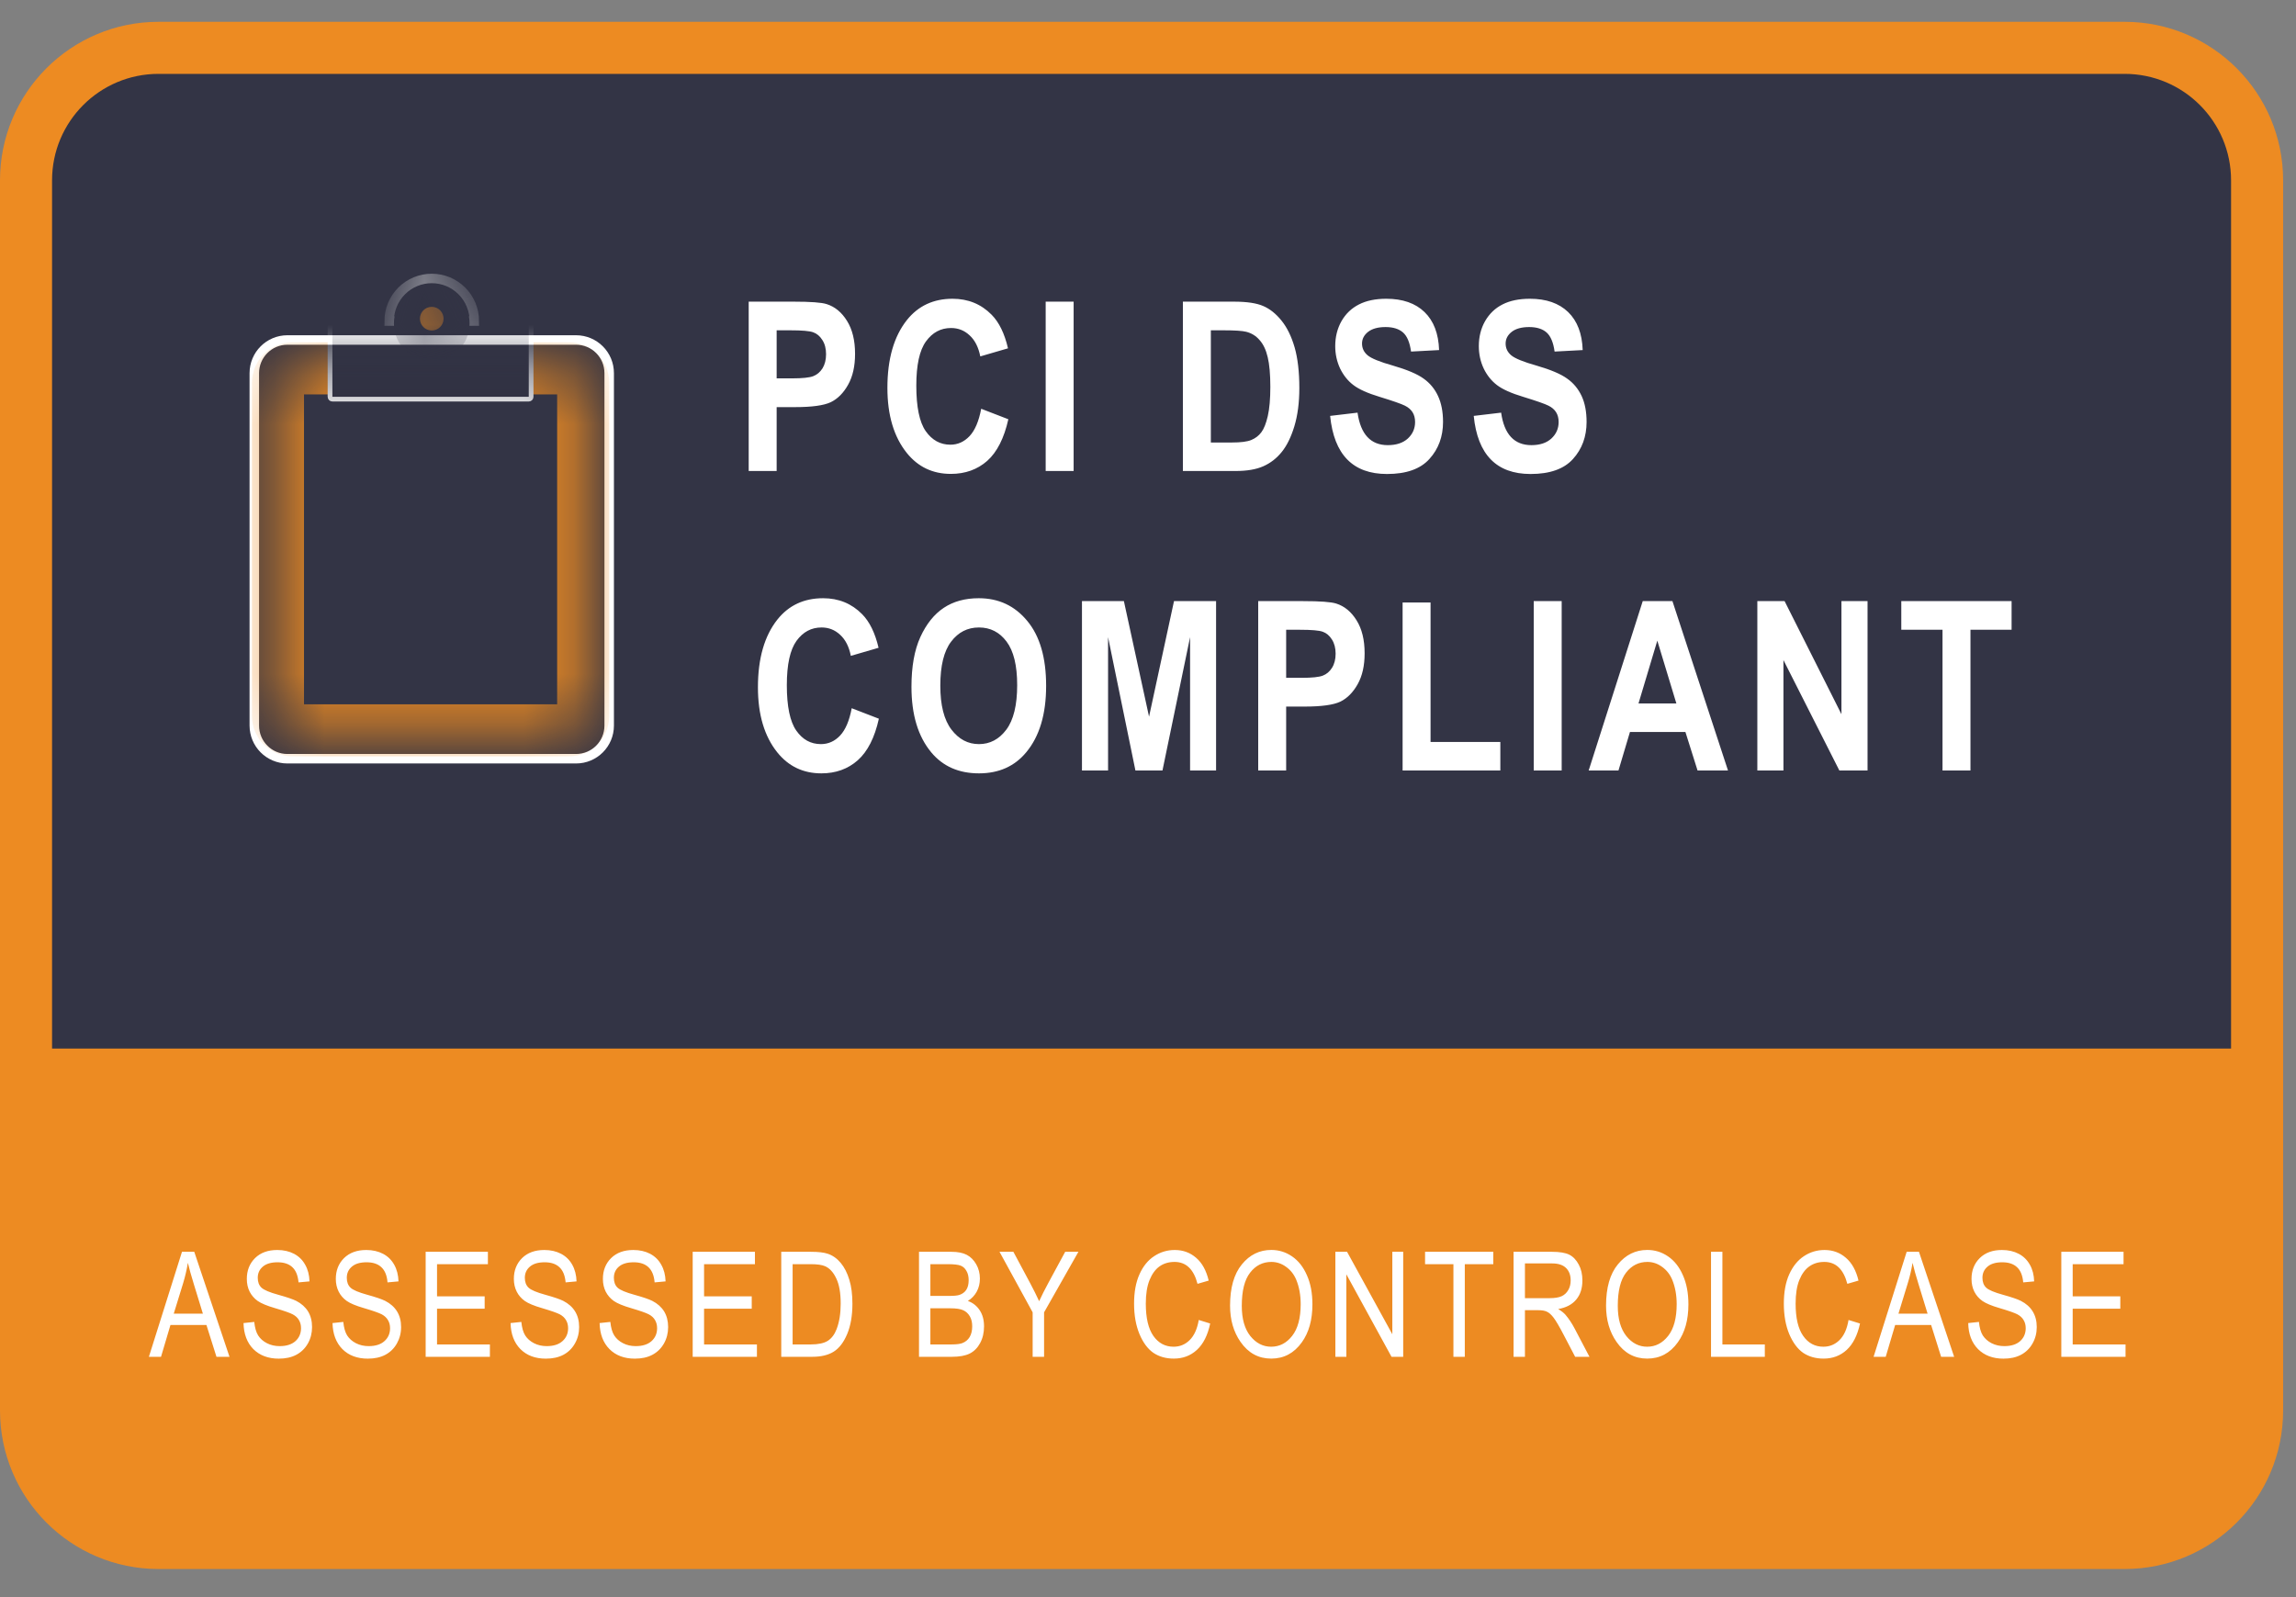 <svg width="46" height="32" viewBox="0 0 46 32" fill="none" xmlns="http://www.w3.org/2000/svg">
<rect x="0" y="0" width="46" height="32" fill="#808080" stroke="none"/>
<g id="pccdss.svg" clip-path="url(#clip0_22_1049)">
<path id="Vector" d="M42.566 0.437H3.176C1.422 0.437 0 1.859 0 3.613V28.261C0 30.015 1.422 31.437 3.176 31.437H42.566C44.32 31.437 45.742 30.015 45.742 28.261V3.613C45.742 1.859 44.32 0.437 42.566 0.437Z" fill="#ED8B22"/>
<path id="Vector_2" d="M1.043 3.613C1.043 2.435 1.998 1.48 3.176 1.48H42.566C43.744 1.48 44.699 2.435 44.699 3.613V21.009H1.043V3.613Z" fill="#333445"/>
<path id="Vector_3" d="M2.983 27.185L3.646 25.081H3.892L4.598 27.185H4.337L4.136 26.548H3.415L3.226 27.185H2.983ZM3.481 26.321H4.065L3.886 25.738C3.831 25.559 3.79 25.414 3.764 25.302C3.742 25.437 3.711 25.571 3.671 25.704L3.481 26.321ZM4.879 26.509L5.094 26.486C5.106 26.602 5.131 26.692 5.172 26.757C5.213 26.821 5.271 26.873 5.347 26.912C5.422 26.951 5.507 26.971 5.602 26.971C5.738 26.971 5.843 26.938 5.918 26.872C5.993 26.805 6.031 26.718 6.031 26.612C6.031 26.55 6.017 26.496 5.99 26.45C5.963 26.403 5.922 26.365 5.866 26.335C5.812 26.306 5.693 26.264 5.51 26.21C5.348 26.163 5.232 26.114 5.163 26.066C5.094 26.017 5.041 25.955 5.002 25.881C4.964 25.805 4.945 25.72 4.945 25.625C4.945 25.455 5 25.316 5.11 25.207C5.22 25.099 5.368 25.045 5.555 25.045C5.683 25.045 5.795 25.071 5.891 25.121C5.987 25.172 6.062 25.245 6.114 25.34C6.168 25.434 6.197 25.546 6.201 25.674L5.981 25.694C5.969 25.557 5.928 25.456 5.858 25.39C5.788 25.324 5.689 25.291 5.562 25.291C5.433 25.291 5.334 25.32 5.266 25.378C5.198 25.436 5.164 25.51 5.164 25.602C5.164 25.687 5.189 25.753 5.239 25.8C5.289 25.847 5.401 25.894 5.575 25.942C5.745 25.989 5.865 26.03 5.934 26.064C6.039 26.118 6.118 26.189 6.172 26.276C6.225 26.364 6.252 26.468 6.252 26.589C6.252 26.71 6.224 26.82 6.168 26.919C6.111 27.018 6.034 27.093 5.936 27.145C5.84 27.196 5.723 27.222 5.586 27.222C5.373 27.222 5.203 27.158 5.075 27.03C4.949 26.902 4.884 26.728 4.879 26.509ZM6.662 26.509L6.878 26.486C6.889 26.602 6.915 26.692 6.955 26.757C6.996 26.821 7.055 26.873 7.13 26.912C7.206 26.951 7.291 26.971 7.386 26.971C7.521 26.971 7.627 26.938 7.701 26.872C7.777 26.805 7.815 26.718 7.815 26.612C7.815 26.55 7.801 26.496 7.773 26.45C7.746 26.403 7.705 26.365 7.65 26.335C7.595 26.306 7.477 26.264 7.294 26.21C7.131 26.163 7.015 26.114 6.947 26.066C6.878 26.017 6.824 25.955 6.786 25.881C6.748 25.805 6.728 25.72 6.728 25.625C6.728 25.455 6.783 25.316 6.893 25.207C7.003 25.099 7.152 25.045 7.338 25.045C7.466 25.045 7.578 25.071 7.674 25.121C7.771 25.172 7.845 25.245 7.898 25.34C7.951 25.434 7.98 25.546 7.984 25.674L7.764 25.694C7.753 25.557 7.712 25.456 7.641 25.39C7.571 25.324 7.473 25.291 7.345 25.291C7.216 25.291 7.118 25.32 7.05 25.378C6.982 25.436 6.948 25.51 6.948 25.602C6.948 25.687 6.973 25.753 7.023 25.8C7.072 25.847 7.184 25.894 7.358 25.942C7.529 25.989 7.648 26.03 7.717 26.064C7.822 26.118 7.902 26.189 7.955 26.276C8.009 26.364 8.036 26.468 8.036 26.589C8.036 26.71 8.007 26.82 7.951 26.919C7.895 27.018 7.818 27.093 7.72 27.145C7.623 27.196 7.507 27.222 7.37 27.222C7.157 27.222 6.986 27.158 6.859 27.03C6.733 26.902 6.667 26.728 6.662 26.509ZM8.528 27.185V25.081H9.775V25.329H8.756V25.974H9.71V26.221H8.756V26.937H9.815V27.185H8.528ZM10.229 26.509L10.445 26.486C10.456 26.602 10.482 26.692 10.522 26.757C10.563 26.821 10.622 26.873 10.697 26.912C10.773 26.951 10.858 26.971 10.953 26.971C11.088 26.971 11.194 26.938 11.268 26.872C11.344 26.805 11.382 26.718 11.382 26.612C11.382 26.55 11.368 26.496 11.34 26.45C11.313 26.403 11.272 26.365 11.217 26.335C11.162 26.306 11.043 26.264 10.861 26.21C10.698 26.163 10.582 26.114 10.514 26.066C10.445 26.017 10.391 25.955 10.353 25.881C10.315 25.805 10.295 25.72 10.295 25.625C10.295 25.455 10.35 25.316 10.46 25.207C10.57 25.099 10.719 25.045 10.905 25.045C11.034 25.045 11.145 25.071 11.241 25.121C11.338 25.172 11.412 25.245 11.465 25.34C11.518 25.434 11.547 25.546 11.551 25.674L11.332 25.694C11.32 25.557 11.279 25.456 11.208 25.39C11.138 25.324 11.04 25.291 10.912 25.291C10.783 25.291 10.685 25.32 10.617 25.378C10.549 25.436 10.515 25.51 10.515 25.602C10.515 25.687 10.54 25.753 10.59 25.8C10.639 25.847 10.751 25.894 10.925 25.942C11.096 25.989 11.215 26.03 11.284 26.064C11.389 26.118 11.469 26.189 11.522 26.276C11.576 26.364 11.603 26.468 11.603 26.589C11.603 26.71 11.575 26.82 11.518 26.919C11.462 27.018 11.385 27.093 11.287 27.145C11.19 27.196 11.074 27.222 10.937 27.222C10.723 27.222 10.553 27.158 10.426 27.03C10.3 26.902 10.234 26.728 10.229 26.509ZM12.013 26.509L12.228 26.486C12.24 26.602 12.265 26.692 12.306 26.757C12.347 26.821 12.405 26.873 12.481 26.912C12.556 26.951 12.641 26.971 12.736 26.971C12.872 26.971 12.977 26.938 13.052 26.872C13.127 26.805 13.165 26.718 13.165 26.612C13.165 26.55 13.151 26.496 13.124 26.45C13.097 26.403 13.056 26.365 13 26.335C12.946 26.306 12.827 26.264 12.644 26.21C12.482 26.163 12.366 26.114 12.297 26.066C12.228 26.017 12.175 25.955 12.136 25.881C12.098 25.805 12.079 25.72 12.079 25.625C12.079 25.455 12.134 25.316 12.244 25.207C12.354 25.099 12.502 25.045 12.689 25.045C12.817 25.045 12.929 25.071 13.025 25.121C13.121 25.172 13.196 25.245 13.248 25.34C13.302 25.434 13.331 25.546 13.335 25.674L13.115 25.694C13.104 25.557 13.062 25.456 12.992 25.39C12.922 25.324 12.823 25.291 12.696 25.291C12.567 25.291 12.468 25.32 12.4 25.378C12.332 25.436 12.299 25.51 12.299 25.602C12.299 25.687 12.323 25.753 12.373 25.8C12.423 25.847 12.535 25.894 12.709 25.942C12.879 25.989 12.999 26.03 13.068 26.064C13.173 26.118 13.252 26.189 13.306 26.276C13.359 26.364 13.386 26.468 13.386 26.589C13.386 26.71 13.358 26.82 13.302 26.919C13.245 27.018 13.168 27.093 13.07 27.145C12.974 27.196 12.857 27.222 12.72 27.222C12.507 27.222 12.337 27.158 12.21 27.03C12.083 26.902 12.018 26.728 12.013 26.509ZM13.878 27.185V25.081H15.125V25.329H14.106V25.974H15.061V26.221H14.106V26.937H15.165V27.185H13.878ZM15.652 27.185V25.081H16.247C16.395 25.081 16.506 25.094 16.583 25.12C16.683 25.153 16.77 25.215 16.844 25.304C16.918 25.393 16.975 25.505 17.016 25.641C17.058 25.776 17.078 25.936 17.078 26.122C17.078 26.36 17.043 26.562 16.973 26.729C16.904 26.894 16.814 27.012 16.703 27.082C16.595 27.15 16.451 27.185 16.274 27.185H15.652ZM15.88 26.937H16.247C16.395 26.937 16.508 26.913 16.584 26.865C16.661 26.816 16.72 26.738 16.761 26.631C16.816 26.488 16.843 26.318 16.843 26.119C16.843 25.905 16.814 25.738 16.755 25.616C16.698 25.494 16.624 25.412 16.533 25.371C16.471 25.343 16.374 25.329 16.241 25.329H15.88V26.937ZM18.412 27.185V25.081H19.059C19.191 25.081 19.294 25.102 19.371 25.143C19.447 25.183 19.51 25.246 19.559 25.332C19.608 25.418 19.632 25.514 19.632 25.618C19.632 25.715 19.611 25.802 19.569 25.879C19.527 25.956 19.467 26.019 19.391 26.066C19.491 26.102 19.57 26.164 19.628 26.252C19.686 26.339 19.715 26.447 19.715 26.575C19.715 26.702 19.689 26.814 19.636 26.911C19.585 27.006 19.515 27.076 19.428 27.12C19.341 27.163 19.222 27.185 19.07 27.185H18.412ZM18.64 25.965H19.014C19.111 25.965 19.18 25.959 19.222 25.945C19.281 25.925 19.326 25.892 19.358 25.845C19.39 25.797 19.407 25.732 19.407 25.651C19.407 25.575 19.392 25.513 19.362 25.463C19.334 25.412 19.295 25.377 19.246 25.358C19.198 25.339 19.112 25.329 18.986 25.329H18.64V25.965ZM18.64 26.937H19.07C19.164 26.937 19.234 26.928 19.279 26.911C19.344 26.886 19.393 26.845 19.427 26.789C19.461 26.731 19.478 26.66 19.478 26.574C19.478 26.494 19.462 26.427 19.43 26.373C19.397 26.317 19.353 26.277 19.298 26.252C19.243 26.226 19.157 26.213 19.039 26.213H18.64V26.937ZM20.689 27.185V26.294L20.025 25.081H20.303L20.642 25.715C20.709 25.841 20.768 25.959 20.819 26.071C20.869 25.961 20.932 25.837 21.006 25.7L21.341 25.081H21.606L20.918 26.294V27.185H20.689ZM24.017 26.447L24.246 26.518C24.196 26.754 24.107 26.93 23.979 27.047C23.853 27.163 23.699 27.221 23.517 27.221C23.358 27.221 23.221 27.182 23.107 27.105C22.994 27.026 22.901 26.901 22.829 26.729C22.757 26.556 22.721 26.353 22.721 26.119C22.721 25.887 22.757 25.692 22.829 25.532C22.901 25.371 22.999 25.25 23.123 25.169C23.246 25.087 23.384 25.045 23.536 25.045C23.703 25.045 23.846 25.098 23.965 25.202C24.085 25.305 24.168 25.457 24.216 25.658L23.992 25.723C23.916 25.43 23.762 25.284 23.532 25.284C23.417 25.284 23.317 25.313 23.233 25.372C23.149 25.431 23.082 25.522 23.031 25.647C22.981 25.771 22.956 25.928 22.956 26.119C22.956 26.407 23.007 26.623 23.108 26.767C23.21 26.911 23.345 26.983 23.513 26.983C23.637 26.983 23.745 26.939 23.834 26.851C23.925 26.762 23.986 26.627 24.017 26.447ZM24.644 26.16C24.644 25.802 24.723 25.526 24.88 25.334C25.038 25.14 25.235 25.044 25.47 25.044C25.622 25.044 25.761 25.087 25.886 25.173C26.012 25.259 26.111 25.384 26.183 25.549C26.257 25.713 26.294 25.908 26.294 26.134C26.294 26.446 26.223 26.7 26.081 26.896C25.926 27.113 25.721 27.221 25.469 27.221C25.214 27.221 25.01 27.11 24.855 26.888C24.714 26.687 24.644 26.444 24.644 26.16ZM24.879 26.165C24.879 26.424 24.936 26.625 25.05 26.769C25.165 26.911 25.304 26.983 25.467 26.983C25.635 26.983 25.775 26.91 25.888 26.766C26.002 26.621 26.059 26.409 26.059 26.129C26.059 25.948 26.029 25.786 25.971 25.644C25.926 25.535 25.858 25.448 25.767 25.383C25.677 25.317 25.579 25.284 25.472 25.284C25.299 25.284 25.157 25.355 25.046 25.499C24.934 25.642 24.879 25.864 24.879 26.165ZM26.754 27.185V25.081H26.988L27.895 26.733V25.081H28.113V27.185H27.879L26.974 25.532V27.185H26.754ZM29.119 27.185V25.329H28.551V25.081H29.918V25.329H29.347V27.185H29.119ZM30.324 27.185V25.081H31.089C31.249 25.081 31.366 25.101 31.442 25.14C31.519 25.179 31.581 25.245 31.63 25.337C31.679 25.427 31.703 25.533 31.703 25.654C31.703 25.813 31.662 25.941 31.578 26.04C31.496 26.138 31.376 26.201 31.218 26.228C31.282 26.266 31.331 26.305 31.365 26.344C31.433 26.424 31.492 26.514 31.544 26.612L31.845 27.185H31.558L31.329 26.747C31.24 26.576 31.172 26.461 31.126 26.401C31.081 26.342 31.037 26.302 30.994 26.282C30.952 26.261 30.893 26.251 30.816 26.251H30.552V27.185H30.324ZM30.552 26.01H31.043C31.15 26.01 31.232 25.997 31.287 25.971C31.343 25.945 31.387 25.904 31.419 25.849C31.452 25.793 31.468 25.729 31.468 25.655C31.468 25.549 31.437 25.466 31.375 25.405C31.312 25.344 31.22 25.314 31.098 25.314H30.552V26.01ZM32.177 26.16C32.177 25.802 32.255 25.526 32.413 25.334C32.571 25.14 32.768 25.044 33.003 25.044C33.155 25.044 33.294 25.087 33.419 25.173C33.545 25.259 33.644 25.384 33.716 25.549C33.79 25.713 33.827 25.908 33.827 26.134C33.827 26.446 33.756 26.7 33.614 26.896C33.459 27.113 33.254 27.221 33.002 27.221C32.747 27.221 32.542 27.11 32.388 26.888C32.247 26.687 32.177 26.444 32.177 26.16ZM32.412 26.165C32.412 26.424 32.469 26.625 32.583 26.769C32.697 26.911 32.837 26.983 33 26.983C33.168 26.983 33.308 26.91 33.421 26.766C33.535 26.621 33.592 26.409 33.592 26.129C33.592 25.948 33.562 25.786 33.504 25.644C33.459 25.535 33.391 25.448 33.3 25.383C33.21 25.317 33.112 25.284 33.005 25.284C32.832 25.284 32.69 25.355 32.578 25.499C32.467 25.642 32.412 25.864 32.412 26.165ZM34.28 27.185V25.081H34.508V26.937H35.358V27.185H34.28ZM37.035 26.447L37.265 26.518C37.214 26.754 37.125 26.93 36.998 27.047C36.871 27.163 36.718 27.221 36.536 27.221C36.376 27.221 36.239 27.182 36.125 27.105C36.013 27.026 35.92 26.901 35.847 26.729C35.775 26.556 35.739 26.353 35.739 26.119C35.739 25.887 35.775 25.692 35.847 25.532C35.92 25.371 36.018 25.25 36.141 25.169C36.264 25.087 36.402 25.045 36.554 25.045C36.721 25.045 36.864 25.098 36.983 25.202C37.103 25.305 37.187 25.457 37.235 25.658L37.011 25.723C36.934 25.43 36.781 25.284 36.55 25.284C36.435 25.284 36.336 25.313 36.252 25.372C36.167 25.431 36.1 25.522 36.049 25.647C35.999 25.771 35.975 25.928 35.975 26.119C35.975 26.407 36.025 26.623 36.127 26.767C36.228 26.911 36.363 26.983 36.531 26.983C36.656 26.983 36.763 26.939 36.853 26.851C36.944 26.762 37.005 26.627 37.035 26.447ZM37.537 27.185L38.2 25.081H38.446L39.151 27.185H38.89L38.69 26.548H37.969L37.78 27.185H37.537ZM38.035 26.321H38.619L38.44 25.738C38.384 25.559 38.344 25.414 38.318 25.302C38.296 25.437 38.265 25.571 38.224 25.704L38.035 26.321ZM39.433 26.509L39.648 26.486C39.659 26.602 39.685 26.692 39.725 26.757C39.767 26.821 39.825 26.873 39.9 26.912C39.976 26.951 40.061 26.971 40.156 26.971C40.292 26.971 40.397 26.938 40.472 26.872C40.547 26.805 40.585 26.718 40.585 26.612C40.585 26.55 40.571 26.496 40.543 26.45C40.517 26.403 40.475 26.365 40.42 26.335C40.365 26.306 40.247 26.264 40.064 26.21C39.901 26.163 39.786 26.114 39.717 26.066C39.648 26.017 39.594 25.955 39.556 25.881C39.518 25.805 39.499 25.72 39.499 25.625C39.499 25.455 39.554 25.316 39.664 25.207C39.774 25.099 39.922 25.045 40.108 25.045C40.237 25.045 40.349 25.071 40.444 25.121C40.541 25.172 40.615 25.245 40.668 25.34C40.722 25.434 40.75 25.546 40.754 25.674L40.535 25.694C40.523 25.557 40.482 25.456 40.411 25.39C40.341 25.324 40.243 25.291 40.116 25.291C39.986 25.291 39.888 25.32 39.82 25.378C39.752 25.436 39.718 25.51 39.718 25.602C39.718 25.687 39.743 25.753 39.793 25.8C39.843 25.847 39.955 25.894 40.129 25.942C40.299 25.989 40.419 26.03 40.487 26.064C40.593 26.118 40.672 26.189 40.725 26.276C40.779 26.364 40.806 26.468 40.806 26.589C40.806 26.71 40.778 26.82 40.721 26.919C40.665 27.018 40.588 27.093 40.49 27.145C40.394 27.196 40.277 27.222 40.14 27.222C39.927 27.222 39.757 27.158 39.629 27.03C39.503 26.902 39.437 26.728 39.433 26.509ZM41.298 27.185V25.081H42.545V25.329H41.526V25.974H42.48V26.221H41.526V26.937H42.585V27.185H41.298Z" fill="white"/>
<path id="Vector_4" d="M15 9.437V6.044H15.902C16.239 6.044 16.459 6.06 16.562 6.093C16.727 6.145 16.863 6.257 16.969 6.428C17.077 6.6 17.131 6.82 17.131 7.09C17.131 7.336 17.085 7.542 16.992 7.708C16.9 7.873 16.784 7.99 16.645 8.058C16.506 8.124 16.267 8.157 15.928 8.157H15.56V9.437H15ZM15.56 6.618V7.581H15.87C16.078 7.581 16.219 7.566 16.293 7.537C16.369 7.508 16.431 7.455 16.479 7.38C16.526 7.303 16.55 7.208 16.55 7.097C16.55 6.985 16.526 6.89 16.476 6.813C16.427 6.735 16.366 6.684 16.293 6.658C16.221 6.631 16.067 6.618 15.833 6.618H15.56ZM19.658 8.19L20.202 8.4C20.117 8.78 19.976 9.058 19.779 9.234C19.581 9.408 19.338 9.495 19.05 9.495C18.687 9.495 18.393 9.355 18.168 9.076C17.909 8.754 17.779 8.319 17.779 7.771C17.779 7.192 17.91 6.739 18.17 6.412C18.397 6.128 18.702 5.986 19.084 5.986C19.396 5.986 19.657 6.093 19.867 6.306C20.016 6.457 20.126 6.681 20.195 6.979L19.64 7.141C19.604 6.958 19.533 6.817 19.427 6.72C19.322 6.621 19.198 6.572 19.054 6.572C18.849 6.572 18.682 6.661 18.552 6.84C18.422 7.019 18.358 7.315 18.358 7.727C18.358 8.154 18.421 8.458 18.547 8.639C18.674 8.819 18.838 8.91 19.041 8.91C19.189 8.91 19.317 8.852 19.425 8.738C19.533 8.623 19.611 8.44 19.658 8.19ZM20.95 9.437V6.044H21.51V9.437H20.95ZM23.699 6.044H24.724C24.983 6.044 25.178 6.074 25.31 6.132C25.442 6.189 25.564 6.286 25.675 6.424C25.786 6.561 25.873 6.739 25.937 6.958C26 7.178 26.032 7.45 26.032 7.775C26.032 8.069 25.998 8.324 25.932 8.542C25.866 8.758 25.782 8.929 25.68 9.055C25.578 9.182 25.455 9.278 25.31 9.342C25.166 9.406 24.981 9.437 24.754 9.437H23.699V6.044ZM24.259 6.618V8.866H24.68C24.861 8.866 24.991 8.849 25.071 8.815C25.153 8.781 25.219 8.73 25.27 8.662C25.323 8.592 25.366 8.484 25.4 8.336C25.434 8.187 25.451 7.992 25.451 7.75C25.451 7.498 25.433 7.3 25.398 7.155C25.364 7.01 25.31 6.896 25.235 6.813C25.163 6.729 25.074 6.675 24.969 6.648C24.891 6.628 24.739 6.618 24.513 6.618H24.259ZM26.649 8.333L27.198 8.268C27.26 8.702 27.462 8.919 27.804 8.919C27.974 8.919 28.108 8.875 28.205 8.787C28.302 8.697 28.351 8.587 28.351 8.456C28.351 8.379 28.334 8.313 28.3 8.259C28.266 8.205 28.214 8.161 28.145 8.127C28.075 8.092 27.907 8.033 27.64 7.951C27.401 7.879 27.226 7.8 27.115 7.715C27.003 7.63 26.915 7.519 26.848 7.382C26.784 7.243 26.751 7.094 26.751 6.935C26.751 6.75 26.793 6.583 26.876 6.435C26.961 6.287 27.078 6.175 27.226 6.1C27.374 6.024 27.557 5.986 27.774 5.986C28.101 5.986 28.357 6.075 28.54 6.252C28.724 6.43 28.821 6.684 28.832 7.014L28.27 7.044C28.245 6.862 28.192 6.735 28.11 6.662C28.028 6.59 27.912 6.553 27.76 6.553C27.609 6.553 27.493 6.585 27.411 6.648C27.329 6.712 27.288 6.79 27.288 6.884C27.288 6.977 27.325 7.055 27.399 7.118C27.473 7.181 27.644 7.251 27.911 7.326C28.193 7.408 28.397 7.495 28.522 7.586C28.648 7.675 28.745 7.792 28.811 7.935C28.877 8.077 28.911 8.25 28.911 8.454C28.911 8.748 28.82 8.996 28.637 9.197C28.457 9.397 28.174 9.497 27.788 9.497C27.106 9.497 26.727 9.109 26.649 8.333ZM29.526 8.333L30.075 8.268C30.136 8.702 30.338 8.919 30.681 8.919C30.851 8.919 30.984 8.875 31.081 8.787C31.178 8.697 31.227 8.587 31.227 8.456C31.227 8.379 31.21 8.313 31.176 8.259C31.142 8.205 31.091 8.161 31.021 8.127C30.952 8.092 30.784 8.033 30.517 7.951C30.277 7.879 30.102 7.8 29.991 7.715C29.88 7.63 29.791 7.519 29.725 7.382C29.66 7.243 29.628 7.094 29.628 6.935C29.628 6.75 29.669 6.583 29.753 6.435C29.838 6.287 29.954 6.175 30.102 6.1C30.25 6.024 30.433 5.986 30.651 5.986C30.978 5.986 31.233 6.075 31.417 6.252C31.601 6.43 31.698 6.684 31.709 7.014L31.146 7.044C31.121 6.862 31.068 6.735 30.986 6.662C30.905 6.59 30.788 6.553 30.637 6.553C30.486 6.553 30.369 6.585 30.288 6.648C30.206 6.712 30.165 6.79 30.165 6.884C30.165 6.977 30.202 7.055 30.276 7.118C30.35 7.181 30.52 7.251 30.787 7.326C31.07 7.408 31.273 7.495 31.398 7.586C31.525 7.675 31.621 7.792 31.688 7.935C31.754 8.077 31.787 8.25 31.787 8.454C31.787 8.748 31.696 8.996 31.514 9.197C31.334 9.397 31.05 9.497 30.665 9.497C29.983 9.497 29.603 9.109 29.526 8.333Z" fill="white"/>
<path id="Vector_5" d="M17.064 14.19L17.608 14.4C17.524 14.78 17.382 15.058 17.185 15.233C16.987 15.408 16.744 15.495 16.456 15.495C16.093 15.495 15.799 15.355 15.574 15.076C15.315 14.754 15.185 14.319 15.185 13.771C15.185 13.192 15.316 12.739 15.576 12.412C15.803 12.128 16.108 11.986 16.491 11.986C16.802 11.986 17.063 12.093 17.273 12.306C17.422 12.457 17.532 12.681 17.602 12.979L17.046 13.141C17.011 12.958 16.939 12.817 16.833 12.72C16.728 12.621 16.604 12.572 16.46 12.572C16.255 12.572 16.088 12.661 15.958 12.84C15.829 13.019 15.764 13.315 15.764 13.727C15.764 14.154 15.827 14.458 15.954 14.639C16.08 14.819 16.244 14.909 16.447 14.909C16.595 14.909 16.723 14.852 16.831 14.738C16.939 14.623 17.017 14.44 17.064 14.19ZM18.261 13.761C18.261 13.357 18.32 13.025 18.439 12.764C18.559 12.502 18.716 12.306 18.909 12.178C19.102 12.05 19.335 11.986 19.61 11.986C20.008 11.986 20.332 12.138 20.582 12.442C20.834 12.746 20.959 13.179 20.959 13.741C20.959 14.309 20.827 14.752 20.561 15.072C20.328 15.354 20.012 15.495 19.613 15.495C19.21 15.495 18.892 15.355 18.659 15.076C18.393 14.757 18.261 14.319 18.261 13.761ZM18.839 13.738C18.839 14.129 18.913 14.422 19.062 14.618C19.21 14.812 19.393 14.909 19.613 14.909C19.833 14.909 20.016 14.813 20.161 14.62C20.306 14.426 20.379 14.128 20.379 13.727C20.379 13.333 20.308 13.043 20.166 12.854C20.025 12.666 19.841 12.572 19.613 12.572C19.384 12.572 19.198 12.667 19.055 12.857C18.911 13.046 18.839 13.34 18.839 13.738ZM21.677 15.437V12.044H22.517L23.021 14.359L23.521 12.044H24.364V15.437H23.843V12.766L23.29 15.437H22.748L22.2 12.766V15.437H21.677ZM25.208 15.437V12.044H26.111C26.447 12.044 26.667 12.06 26.771 12.093C26.936 12.145 27.072 12.257 27.178 12.428C27.286 12.6 27.34 12.82 27.34 13.09C27.34 13.336 27.294 13.542 27.201 13.708C27.108 13.873 26.993 13.99 26.854 14.058C26.715 14.124 26.476 14.157 26.137 14.157H25.768V15.437H25.208ZM25.768 12.618V13.581H26.079C26.287 13.581 26.428 13.566 26.502 13.537C26.578 13.508 26.64 13.455 26.687 13.38C26.735 13.303 26.759 13.208 26.759 13.097C26.759 12.985 26.734 12.89 26.685 12.813C26.636 12.735 26.575 12.684 26.502 12.658C26.43 12.631 26.276 12.618 26.042 12.618H25.768ZM28.101 15.437V12.072H28.661V14.866H30.059V15.437H28.101ZM30.728 15.437V12.044H31.288V15.437H30.728ZM34.62 15.437H34.01L33.767 14.666H32.656L32.426 15.437H31.829L32.912 12.044H33.507L34.62 15.437ZM33.586 14.095L33.204 12.836L32.827 14.095H33.586ZM35.208 15.437V12.044H35.754L36.893 14.31V12.044H37.416V15.437H36.851L35.731 13.225V15.437H35.208ZM38.918 15.437V12.618H38.092V12.044H40.302V12.618H39.478V15.437H38.918Z" fill="white"/>
<path id="Vector_6" d="M11.541 6.812H5.758C5.392 6.812 5.095 7.109 5.095 7.476V14.538C5.095 14.905 5.392 15.202 5.758 15.202H11.541C11.908 15.202 12.205 14.905 12.205 14.538V7.476C12.205 7.109 11.908 6.812 11.541 6.812Z" stroke="white" stroke-width="0.19"/>
<mask id="mask0_22_1049" style="mask-type:alpha" maskUnits="userSpaceOnUse" x="5" y="7" width="7" height="8">
<g id="path-7-inside-1">
<path id="Vector_7" d="M11.399 7.381H5.853C5.696 7.381 5.569 7.508 5.569 7.665V14.348C5.569 14.506 5.696 14.633 5.853 14.633H11.399C11.556 14.633 11.684 14.506 11.684 14.348V7.665C11.684 7.508 11.556 7.381 11.399 7.381Z" fill="white"/>
</g>
</mask>
<g mask="url(#mask0_22_1049)">
<path id="Vector_8" d="M11.399 7.381H5.853C5.696 7.381 5.569 7.508 5.569 7.665V14.348C5.569 14.506 5.696 14.633 5.853 14.633H11.399C11.556 14.633 11.684 14.506 11.684 14.348V7.665C11.684 7.508 11.556 7.381 11.399 7.381Z" stroke="#ED8B22" stroke-width="1.043"/>
<path id="Vector_9" d="M10.594 6.385H6.659C6.633 6.385 6.612 6.406 6.612 6.433V7.949C6.612 7.976 6.633 7.997 6.659 7.997H10.594C10.62 7.997 10.641 7.976 10.641 7.949V6.433C10.641 6.406 10.62 6.385 10.594 6.385Z" fill="#303142" stroke="white" stroke-width="0.095"/>
</g>
<mask id="mask1_22_1049" style="mask-type:alpha" maskUnits="userSpaceOnUse" x="7" y="5" width="3" height="2">
<g id="path-9-inside-2">
<path id="Vector_10" d="M9.503 6.433C9.503 6.321 9.481 6.21 9.438 6.106C9.395 6.003 9.333 5.908 9.253 5.829C9.174 5.75 9.08 5.687 8.977 5.644C8.873 5.601 8.762 5.579 8.65 5.579C8.538 5.579 8.427 5.601 8.324 5.644C8.22 5.687 8.126 5.75 8.047 5.829C7.968 5.908 7.905 6.003 7.862 6.106C7.819 6.21 7.797 6.321 7.797 6.433H8.65H9.503Z" fill="white"/>
</g>
</mask>
<g mask="url(#mask1_22_1049)">
<path id="Vector_11" d="M9.503 6.433C9.503 6.321 9.481 6.21 9.438 6.106C9.395 6.003 9.333 5.908 9.253 5.829C9.174 5.75 9.08 5.687 8.977 5.644C8.873 5.601 8.762 5.579 8.65 5.579C8.538 5.579 8.427 5.601 8.324 5.644C8.22 5.687 8.126 5.75 8.047 5.829C7.968 5.908 7.905 6.003 7.862 6.106C7.819 6.21 7.797 6.321 7.797 6.433H8.65H9.503Z" fill="#303142" stroke="white" stroke-width="0.19"/>
<path id="Vector_12" d="M8.65 7.239C9.069 7.239 9.408 6.899 9.408 6.48C9.408 6.061 9.069 5.722 8.65 5.722C8.231 5.722 7.892 6.061 7.892 6.48C7.892 6.899 8.231 7.239 8.65 7.239Z" fill="#303142"/>
<path id="Vector_13" d="M8.65 6.622C8.781 6.622 8.887 6.516 8.887 6.385C8.887 6.254 8.781 6.148 8.65 6.148C8.519 6.148 8.413 6.254 8.413 6.385C8.413 6.516 8.519 6.622 8.65 6.622Z" fill="#ED8B22"/>
</g>
</g>
<defs>
<clipPath id="clip0_22_1049">
<rect width="46" height="31" fill="white" transform="translate(0 0.437)"/>
</clipPath>
</defs>
</svg>
